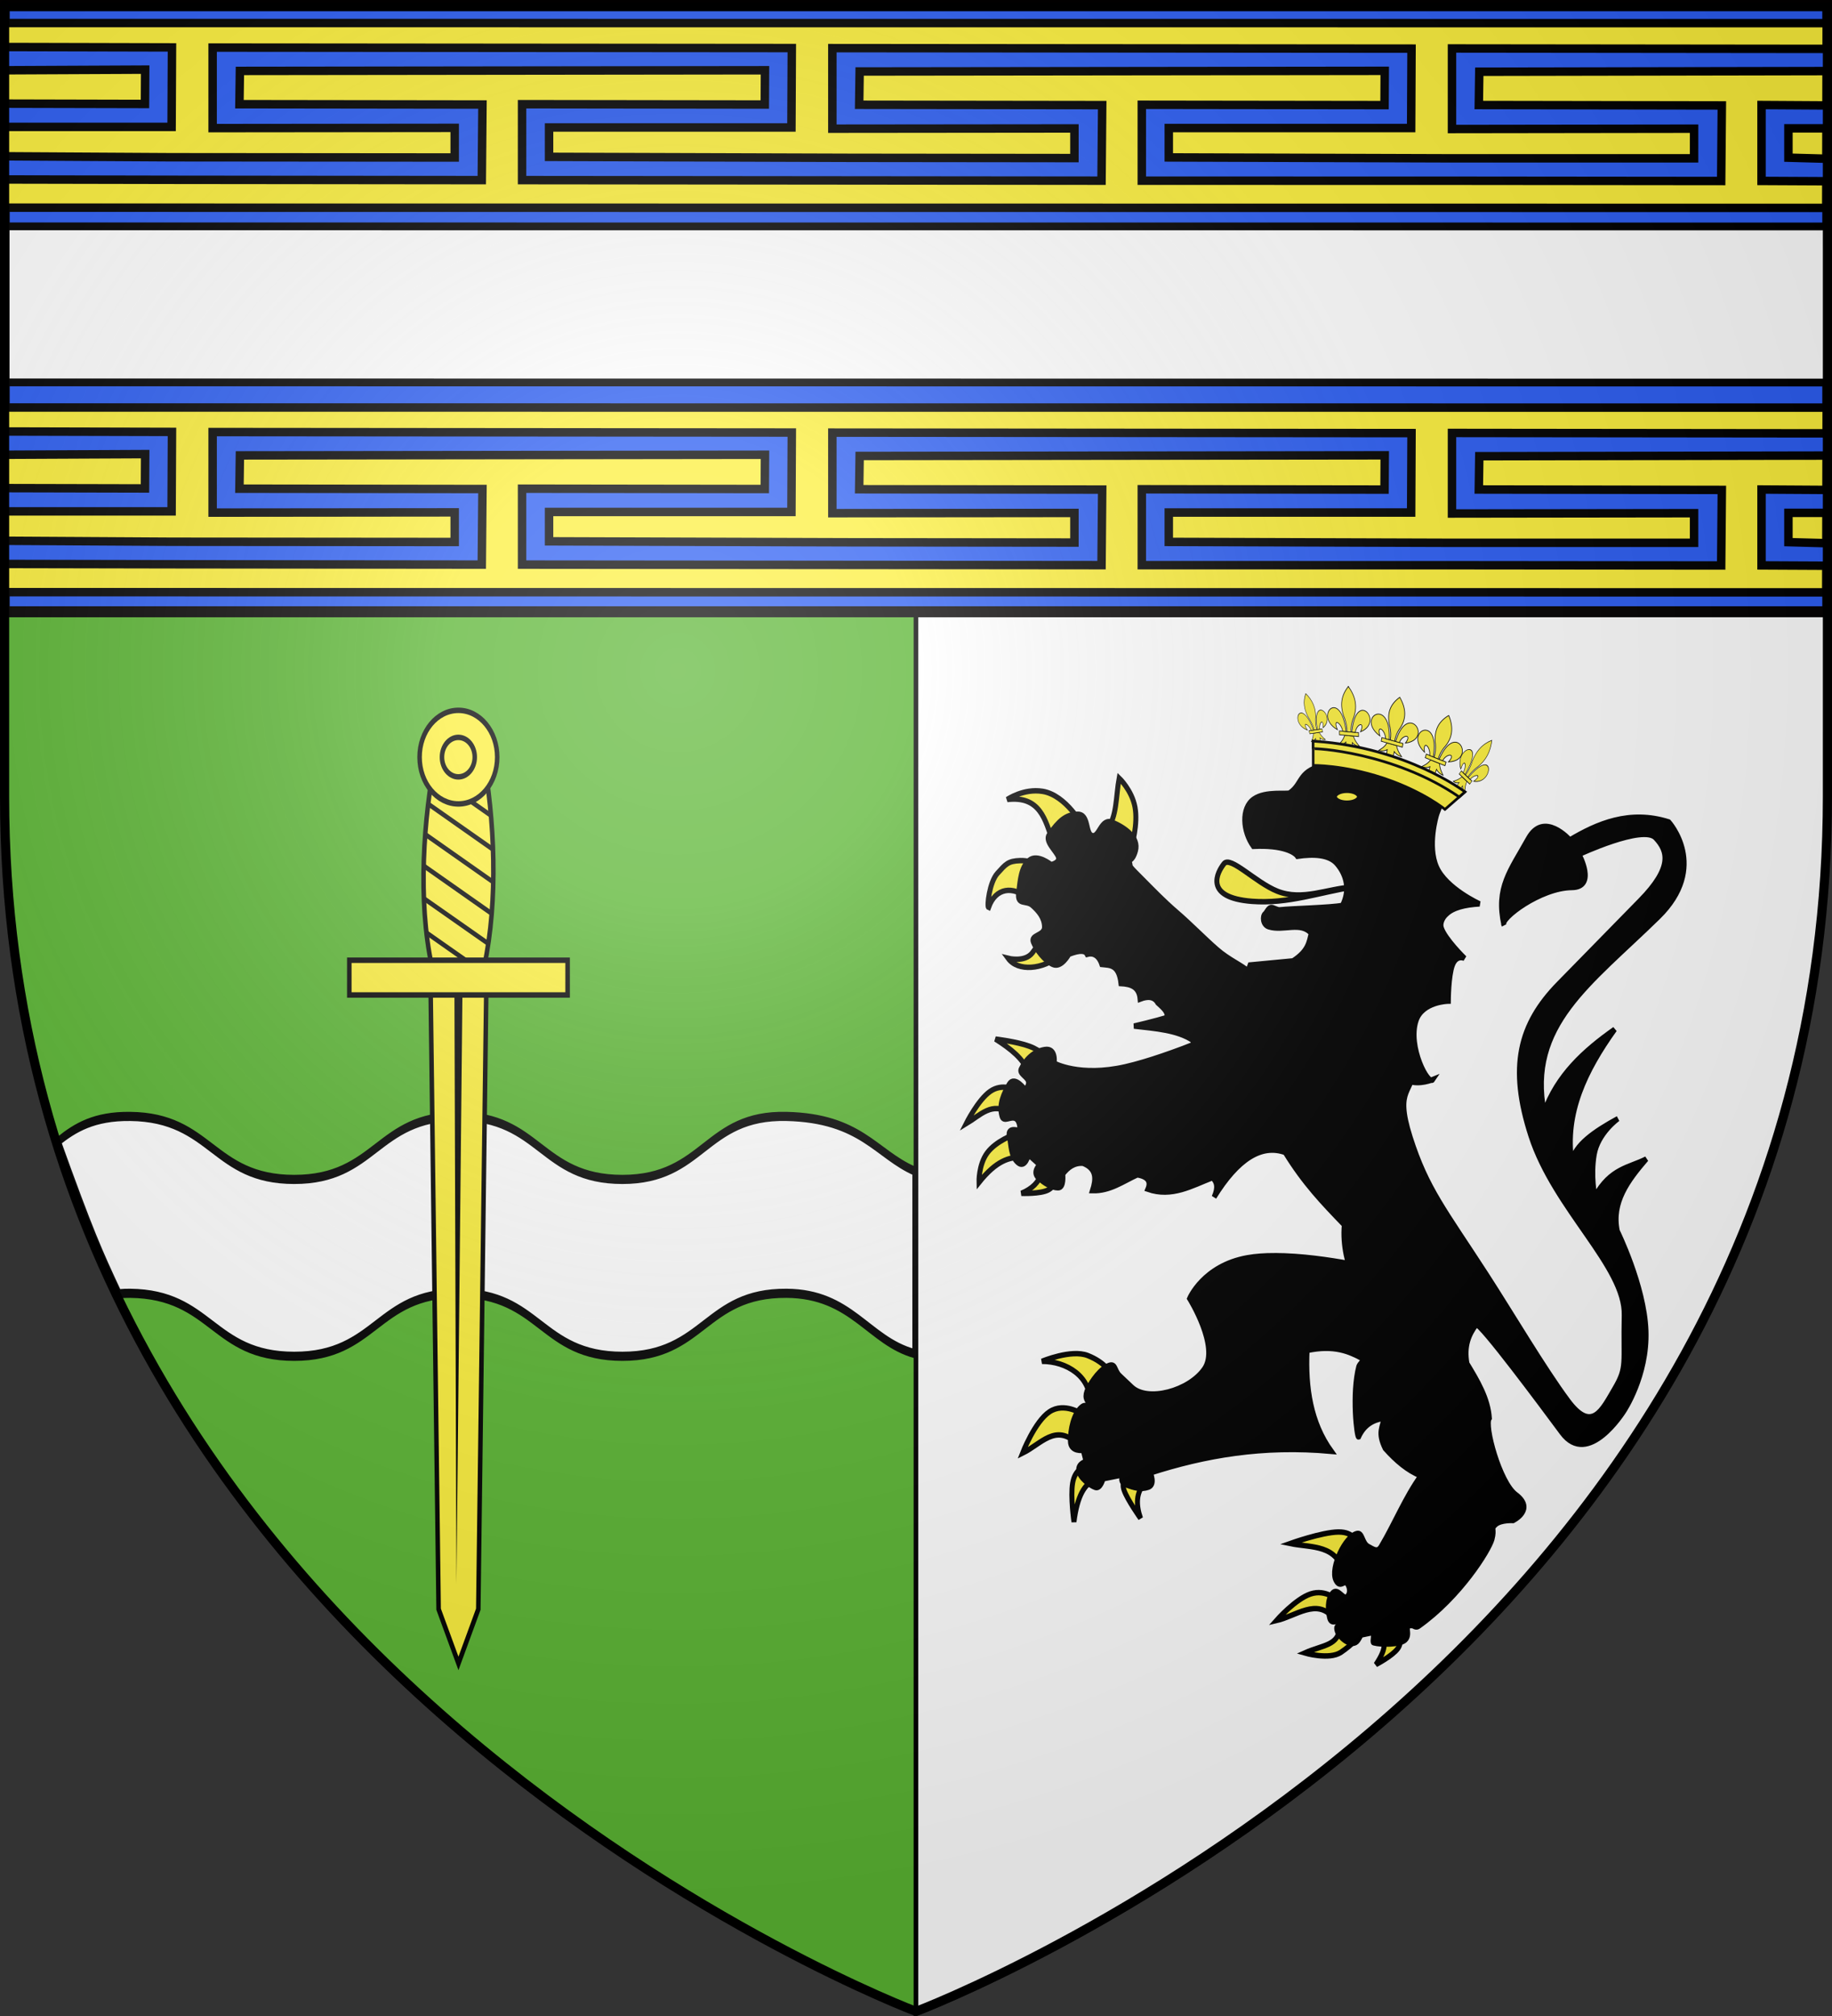 <?xml version="1.0" encoding="UTF-8" standalone="no"?>
<svg
   xmlns:dc="http://purl.org/dc/elements/1.1/"
   xmlns:cc="http://creativecommons.org/ns#"
   xmlns:rdf="http://www.w3.org/1999/02/22-rdf-syntax-ns#"
   xmlns:svg="http://www.w3.org/2000/svg"
   xmlns="http://www.w3.org/2000/svg"
   xmlns:xlink="http://www.w3.org/1999/xlink"
   xmlns:sodipodi="http://sodipodi.sourceforge.net/DTD/sodipodi-0.dtd"
   xmlns:inkscape="http://www.inkscape.org/namespaces/inkscape"
   height="660"
   width="600"
   version="1.0"
   id="svg2"
   sodipodi:version="0.32"
   inkscape:version="0.48.1 r9760"
   sodipodi:docname="Blasonville fr Moussey 10.svg"
   inkscape:export-filename="/Users/olivier/Desktop/Blason Rouge/Blason_Vide_3D.png"
   inkscape:export-xdpi="144"
   inkscape:export-ydpi="144"
   inkscape:output_extension="org.inkscape.output.svg.inkscape">
  <rect width="100%" height="100%" fill="#333333" stroke="none"/>
  <sodipodi:namedview
     inkscape:window-height="712"
     inkscape:window-width="1024"
     inkscape:pageshadow="2"
     inkscape:pageopacity="0.0"
     guidetolerance="10.0"
     gridtolerance="10.0"
     objecttolerance="10.0"
     borderopacity="1.0"
     bordercolor="#666666"
     pagecolor="#ffffff"
     id="base"
     showgrid="false"
     height="660px"
     inkscape:zoom="0.74830219"
     inkscape:cx="300.00387"
     inkscape:cy="330.08027"
     inkscape:window-x="313"
     inkscape:window-y="0"
     inkscape:current-layer="layer3-9"
     showguides="true"
     inkscape:guide-bbox="true"
     inkscape:window-maximized="0">
    <sodipodi:guide
       orientation="1,0"
       position="150,659.411"
       id="guide18395" />
  </sodipodi:namedview>
  <desc
     id="desc4">Flag of Canton of Valais (Wallis)</desc>
  <defs
     id="defs6">
    <linearGradient
       id="linearGradient2893">
      <stop
         style="stop-color:white;stop-opacity:0.314;"
         offset="0"
         id="stop2895" />
      <stop
         id="stop2897"
         offset="0.19"
         style="stop-color:white;stop-opacity:0.251;" />
      <stop
         style="stop-color:#6b6b6b;stop-opacity:0.125;"
         offset="0.6"
         id="stop2901" />
      <stop
         style="stop-color:black;stop-opacity:0.125;"
         offset="1"
         id="stop2899" />
    </linearGradient>
    <radialGradient
       inkscape:collect="always"
       xlink:href="#linearGradient2893"
       id="radialGradient3163"
       gradientUnits="userSpaceOnUse"
       gradientTransform="matrix(1.353,0,0,1.349,-77.629,-85.747)"
       cx="221.445"
       cy="226.331"
       fx="221.445"
       fy="226.331"
       r="300" />
  </defs>
  <g
     inkscape:groupmode="layer"
     id="layer3"
     inkscape:label="Fond écu"
     style="display:inline">
    <path
       id="path2855"
       style="fill:#5ab532;fill-opacity:1;fill-rule:evenodd;stroke:#000000;stroke-width:1.5;stroke-linecap:butt;stroke-linejoin:miter;stroke-opacity:1;stroke-miterlimit:4;stroke-dasharray:none"
       d="M 300,658.5 C 300,383.106 300,330.702 300,0.589 L 1.5,2.176 L 1.5,260.728 C 1.5,546.18 300,658.5 300,658.5 z"
       sodipodi:nodetypes="ccccc" />
    <g
       transform="matrix(1.455,0,0,1.378,-185.073,-415.312)"
       id="g3371"
       inkscape:label="Calque 1" />
    <path
       id="path4935"
       style="fill:#ffffff;fill-opacity:1;fill-rule:evenodd;stroke:#000000;stroke-width:1.5;stroke-linecap:butt;stroke-linejoin:miter;stroke-miterlimit:4;stroke-dasharray:none;stroke-opacity:1;display:inline"
       d="M 300,659.25 C 300,383.856 300,331.452 300,1.339 L 598.5,2.926 L 598.5,261.478 C 598.5,546.93 300,659.25 300,659.25 z"
       sodipodi:nodetypes="ccccc" />
    <g
       id="g22699"
       transform="translate(-262.477,-159.094)">
      <g
         style="display:inline"
         inkscape:label="Fond écu"
         id="layer3-3">
        <g
           id="g11624">
          <g
             style="fill:#fcef3c"
             transform="translate(1.279,8.953)"
             id="g11615">
            <g
               style="fill:#fcef3c"
               transform="matrix(0,-0.852,1,0,288.385,545.684)"
               id="g11397">
              <g
                 id="layer1-8"
                 inkscape:label="Calque 1"
                 transform="matrix(0,1,-1.251,0,954.96,-27.184)"
                 style="fill:#2b5df2">
                <path
                   id="rect2383"
                   d="m 1.496,393.858 597.008,0 0,186.304 -597.008,0 0,-186.304 z"
                   style="fill:#2b5df2;fill-opacity:1;fill-rule:nonzero;stroke:#020000;stroke-width:3.377;stroke-linecap:butt;stroke-miterlimit:4;stroke-opacity:1;stroke-dasharray:none"
                   inkscape:connector-curvature="0" />
              </g>
            </g>
            <path
               id="path11332"
               style="fill:#fcef3c;fill-opacity:1;fill-rule:evenodd;stroke:#000000;stroke-width:2.77;stroke-linecap:butt;stroke-linejoin:miter;stroke-miterlimit:4;stroke-opacity:1;stroke-dasharray:none;display:inline"
               d="m 859.317,218.199 c 0,0 -596.677,-0.066 -596.677,-0.066 l 0,-60.452 596.809,0.036 -0.132,60.482 z"
               sodipodi:nodetypes="ccccc"
               inkscape:connector-curvature="0" />
            <path
               sodipodi:nodetypes="cccccccccccccccccccccccccccccccccccccccccccccccccccccccccccccccccc"
               id="path11385"
               d="m 262.583,184.071 46.094,0.107 0.062,-11.242 -46.156,0.213 m 0,-7.619 54.938,0.133 -0.125,26.027 -54.812,0 m 596.87,17.795 -21.338,-0.107 0,-24.855 21.309,0.133 m -0.03,-11.242 -113.716,0.213 -0.156,10.896 79.594,0.133 -0.219,24.748 -81.156,-0.08 -108.594,-0.027 0,-24.855 79.5,0.107 0.062,-11.215 -171.969,0.213 -0.156,10.896 79.594,0.107 -0.219,24.748 -81.188,-0.08 -108.594,-0.107 0,-24.855 79.5,0.107 0.062,-11.215 -171.969,0.213 -0.156,10.896 79.594,0.107 -0.219,24.748 -101.219,-0.107 -55.188,-0.107 0,-7.592 54.938,0.32 92.594,0.08 0,-9.697 -79.281,0.08 0,-26.373 189.688,0.16 -0.125,26 -79.375,0 0,9.617 99.5,0.32 72.562,0.08 0,-9.697 -79.281,0.08 0,-26.373 189.688,0.16 -0.125,26 -79.375,0 0,9.617 91.219,0.293 80.812,0 0,-9.697 -79.281,0.107 0,-26.373 122.596,0.133 m 0.131,26.027 -12.54,0 0,9.59 12.502,0.346"
               style="fill:#2b5df2;fill-opacity:1;fill-rule:evenodd;stroke:#000000;stroke-width:2.77;stroke-linecap:butt;stroke-linejoin:miter;stroke-miterlimit:4;stroke-opacity:1;stroke-dasharray:none;display:inline"
               inkscape:connector-curvature="0" />
            <use
               x="0"
               y="0"
               xlink:href="#path11332"
               id="use27981"
               transform="translate(0,125.872)"
               width="600"
               height="660" />
            <use
               x="0"
               y="0"
               xlink:href="#path11385"
               id="use27983"
               transform="translate(0,125.872)"
               width="600"
               height="660" />
            <path
               inkscape:connector-curvature="0"
               sodipodi:nodetypes="ccccc"
               d="m 859.728,275.384 c 0,0 -596.677,-0.055 -596.677,-0.055 l 0,-51.083 596.809,0.03 -0.132,51.108 z"
               style="fill:#ffffff;fill-opacity:1;fill-rule:evenodd;stroke:#000000;stroke-width:2.546;stroke-linecap:butt;stroke-linejoin:miter;stroke-miterlimit:4;stroke-opacity:1;stroke-dasharray:none;display:inline"
               id="use27985" />
            <g
               id="g33347"
               transform="matrix(0.5,0,0,1,261.466,353.606)">
              <g
                 style="display:inline"
                 inkscape:label="Fond écu"
                 id="layer3-5">
                <path
                   sodipodi:nodetypes="cccssssccccsssc"
                   id="path5631"
                   d="m 84.719,162.031 c -23.575,-0.134 -36.072,3.703 -47.116,8.104 21.836,30.349 27.339,36.397 39.971,49.945 2.276,-0.108 4.653,-0.158 7.145,-0.143 53.739,0.326 53.729,20.625 107.469,20.625 53.74,0 53.76,-20.625 107.5,-20.625 53.74,0 53.729,20.625 107.469,20.625 53.74,0 53.729,-20.806 107.469,-20.625 42.993,0.149 53.38,15.514 83.959,19.75 0,-54.774 0,-31.264 0,-59.781 -25.423,-5.544 -34.993,-17.294 -83.959,-17.875 -53.738,-0.621 -53.729,20.625 -107.469,20.625 -53.74,0 -53.729,-20.625 -107.469,-20.625 -53.74,0 -53.76,20.625 -107.5,20.625 -53.74,0 -53.729,-20.318 -107.469,-20.625 z"
                   style="fill:#ffffff;fill-opacity:1;fill-rule:evenodd;stroke:#000000;stroke-width:3;stroke-linecap:butt;stroke-linejoin:miter;stroke-miterlimit:4;stroke-opacity:1;stroke-dasharray:none;display:inline"
                   inkscape:connector-curvature="0" />
              </g>
              <g
                 inkscape:label="Meubles"
                 id="layer4-7" />
              <g
                 inkscape:label="Reflet final"
                 id="layer2-0" />
              <g
                 inkscape:label="Contour final"
                 id="layer1-1" />
            </g>
            <g
               id="g36156"
               transform="matrix(0.494,0,0,-0.595,209.647,722.687)">
              <g
                 style="display:inline"
                 inkscape:label="Fond écu"
                 id="layer3-35">
                <g
                   transform="translate(108.298,-20.797)"
                   id="g11766">
                  <path
                     d="m 285.196,568.555 c -8.595,-36.617 -12.163,-80.882 -2.85,-117.047 9.58,-37.202 25.179,-37.202 34.759,0 9.311,36.16 7.021,80.432 -1.09,117.047 l -30.819,0 z"
                     style="fill:#fcef3c;fill-opacity:1;fill-rule:nonzero;stroke:#000000;stroke-width:3;stroke-miterlimit:4;stroke-opacity:1;stroke-dasharray:none"
                     id="rect4549"
                     inkscape:connector-curvature="0" />
                  <path
                     d="m 281.484,442.64 37.031,0 L 313.151,97.635 300,67.811 286.849,97.635 281.484,442.64 z"
                     style="fill:#fcef3c;fill-opacity:1;fill-rule:nonzero;stroke:#000000;stroke-width:3;stroke-miterlimit:4;stroke-opacity:1;stroke-dasharray:none"
                     id="rect2770"
                     inkscape:connector-curvature="0" />
                  <path
                     d="m 297.318,439.527 1.337,-328.172 4.028,328.172 -5.365,0 z"
                     style="fill:#000000;fill-opacity:1;fill-rule:evenodd;stroke:none"
                     id="path2773"
                     inkscape:connector-curvature="0" />
                  <path
                     d="m 315.766,446.744 -36.75,21.438 c -0.164,1.114 -0.324,2.221 -0.469,3.344 l 37.969,-22.094 c -0.252,-0.921 -0.49,-1.816 -0.75,-2.688 z m 3.75,15.719 -42.375,24.656 c -0.055,1.052 -0.085,2.1 -0.125,3.156 l 43,-25 c -0.161,-0.935 -0.326,-1.886 -0.5,-2.812 z m 2.375,16.469 -44.969,26.219 c 0.023,1.019 0.028,2.042 0.062,3.062 l 45.188,-26.344 c -0.088,-0.983 -0.18,-1.96 -0.281,-2.938 z m 1.125,17.281 -45.156,26.312 c 0.083,0.981 0.158,1.958 0.25,2.938 l 44.969,-26.25 c -0.018,-1.002 -0.033,-2 -0.062,-3 z m -0.062,17.875 -43.219,25.219 c 0.132,0.942 0.267,1.874 0.406,2.812 l 42.688,-24.844 c 0.05,-1.061 0.087,-2.125 0.125,-3.188 z m -1.25,18.625 -39.281,22.875 c 0.179,0.931 0.377,1.857 0.562,2.781 l 38.344,-22.344 c 0.121,-1.105 0.265,-2.203 0.375,-3.312 z m -2.562,19.375 -28.25,16.469 5.312,0 22.375,-13 c 0.201,-1.147 0.374,-2.312 0.562,-3.469 z"
                     style="fill:#000000;fill-opacity:1;fill-rule:nonzero;stroke:none;display:inline"
                     id="path5562"
                     inkscape:connector-curvature="0" />
                  <rect
                     width="144.731"
                     height="19.114"
                     x="227.635"
                     y="-454.717"
                     transform="scale(1,-1)"
                     style="fill:#fcef3c;fill-opacity:1;fill-rule:nonzero;stroke:#000000;stroke-width:3;stroke-miterlimit:4;stroke-opacity:1;stroke-dasharray:none"
                     id="rect1882" />
                  <g
                     transform="matrix(0.894,0,0,-0.894,58.37,771.303)"
                     style="fill:#fcef3c;fill-opacity:1;stroke:#000000;stroke-width:3.355;stroke-miterlimit:4;stroke-opacity:1;stroke-dasharray:none"
                     id="g5445">
                    <path
                       d="m 317.693,37.924 c 0.006,15.904 -12.885,28.8 -28.789,28.8 -15.904,0 -28.795,-12.896 -28.789,-28.8 -0.006,-15.904 12.885,-28.8 28.789,-28.8 15.904,0 28.795,12.896 28.789,28.8 l 0,0 z"
                       transform="translate(-18.662,191.199)"
                       style="fill:#fcef3c;fill-opacity:1;fill-rule:nonzero;stroke:#000000;stroke-width:3.355;stroke-miterlimit:4;stroke-opacity:1;stroke-dasharray:none"
                       id="path5443"
                       inkscape:connector-curvature="0" />
                    <path
                       d="m 161.624,35.904 c 0.003,7.813 -6.33,14.147 -14.142,14.147 -7.813,0 -14.145,-6.335 -14.142,-14.147 -0.003,-7.813 6.33,-14.147 14.142,-14.147 7.813,0 14.145,6.335 14.142,14.147 l 0,0 z"
                       transform="matrix(0.859,0,0,0.859,143.525,198.275)"
                       style="fill:#fcef3c;fill-opacity:1;fill-rule:nonzero;stroke:#000000;stroke-width:3.905;stroke-miterlimit:4;stroke-opacity:1;stroke-dasharray:none"
                       id="path5441"
                       inkscape:connector-curvature="0" />
                  </g>
                  <g
                     id="g36465"
                     transform="matrix(1.1,0,0,-0.997,540.482,630.493)">
                    <g
                       style="display:inline"
                       inkscape:label="Fond écu"
                       id="layer3-9">
                      <path
                         d="m 143.61,173.869 c -10.008,7.545 -24.988,8.848 -30.912,1.405 0,0 10.062,2.356 14.613,-3.091 6.176,-7.392 6.4,-10.884 7.306,-9.274 l 8.993,10.96 z"
                         style="fill:#fcef3c;fill-opacity:1;fill-rule:evenodd;stroke:#000000;stroke-width:3;stroke-linecap:butt;stroke-linejoin:miter;stroke-miterlimit:4;stroke-opacity:1;stroke-dasharray:none;display:inline"
                         id="path1994"
                         inkscape:connector-curvature="0" />
                      <path
                         d="m 124.501,142.114 c -8.764,-6.846 -19.332,-6.063 -23.606,5.058 -1.132,-0.424 0.478,-13.929 5.339,-18.828 4.999,-5.038 6.323,-6.815 13.77,-7.025 7.447,-0.211 16.861,4.215 16.861,4.215 l -12.365,16.58 z"
                         style="fill:#fcef3c;fill-opacity:1;fill-rule:evenodd;stroke:#000000;stroke-width:3;stroke-linecap:butt;stroke-linejoin:miter;stroke-miterlimit:4;stroke-opacity:1;stroke-dasharray:none;display:inline"
                         id="path1996"
                         inkscape:connector-curvature="0" />
                      <path
                         d="m 139.676,111.202 c -4.596,-12.573 -7.769,-25.738 -27.54,-23.606 0,0 9.868,-6.228 21.357,-4.496 14.197,2.14 24.639,19.382 23.887,19.671 l -17.704,8.431 z"
                         style="fill:#fcef3c;fill-opacity:1;fill-rule:evenodd;stroke:#000000;stroke-width:3;stroke-linecap:butt;stroke-linejoin:miter;stroke-miterlimit:4;stroke-opacity:1;stroke-dasharray:none;display:inline"
                         id="path1998"
                         inkscape:connector-curvature="0" />
                      <path
                         d="m 172.274,103.615 c 5.989,-5.72 5.351,-18.068 7.306,-27.821 0,0 7.658,6.674 9.555,16.018 1.897,9.344 -1.967,21.357 -1.967,21.357 l -14.894,-9.555 z"
                         style="fill:#fcef3c;fill-opacity:1;fill-rule:evenodd;stroke:#000000;stroke-width:3;stroke-linecap:butt;stroke-linejoin:miter;stroke-miterlimit:4;stroke-opacity:1;stroke-dasharray:none;display:inline"
                         id="path2000"
                         inkscape:connector-curvature="0" />
                      <path
                         d="m 216.956,214.617 -9.836,-4.848 c 3.567,-3.799 -0.505,-6.834 -4.215,-9.906 -2.203,-3.65 -6.236,-3.685 -10.679,-2.108 -0.64,-6.972 -5.698,-8.264 -11.522,-8.571 -1.298,-10.633 -6.61,-10.024 -11.522,-10.538 -1.979,-5.43 -5.563,-6.455 -8.852,-5.62 -1.083,-1.963 -4.042,-2.519 -11.1,0 0,0 -4.496,7.728 -9.555,5.62 -5.058,-2.108 -9.976,-8.15 -11.803,-12.365 -1.827,-4.215 6.885,-3.372 6.744,-8.431 -0.141,-5.058 -3.513,-8.712 -7.306,-11.803 -3.794,-3.091 -9.274,0.281 -8.29,-7.025 0.984,-7.306 1.44,-13.981 6.323,-17.845 4.883,-3.864 13.208,2.389 13.208,2.389 0,0 5.445,-0.984 4.444,-4.18 -1.001,-3.197 -8.448,-8.606 -5.568,-12.4 5.761,-7.588 10.117,-11.17 17.142,-11.241 7.025,-0.07 4.426,10.889 8.852,11.803 4.426,0.913 5.234,-10.046 12.224,-7.306 6.99,2.74 16.101,8.218 13.77,15.737 -1.981,6.389 -4.325,4.169 -3.555,6.448 1.076,3.183 -1.918,0.37 9.456,10.835 4.833,4.446 11.5,10.771 19.128,16.76 7.629,5.989 16.383,14.194 23.916,20.225 7.533,6.031 14.686,8.482 19.676,12.517 4.99,4.035 8.096,6.562 8.096,6.562 l -49.178,25.292 z"
                         style="fill:#000000;fill-opacity:1;fill-rule:evenodd;stroke:#000000;stroke-width:3;stroke-linecap:butt;stroke-linejoin:miter;stroke-miterlimit:4;stroke-opacity:1;stroke-dasharray:none;display:inline"
                         id="path2002"
                         inkscape:connector-curvature="0" />
                      <path
                         d="m 161.884,420.906 c 1.088,-14.822 -14.085,-23.326 -28.813,-23.249 0,0 17.586,-6.806 27.621,-3.179 10.035,3.626 13.711,9.339 13.711,9.339 L 161.884,420.906 z"
                         style="fill:#fcef3c;fill-opacity:1;fill-rule:evenodd;stroke:#000000;stroke-width:3;stroke-linecap:butt;stroke-linejoin:miter;stroke-miterlimit:4;stroke-opacity:1;stroke-dasharray:none;display:inline"
                         id="path2004"
                         inkscape:connector-curvature="0" />
                      <path
                         d="m 154.333,443.161 c -13.069,-11.426 -21.685,0.105 -32.986,5.167 0,0 7.352,-17.437 16.294,-22.852 8.942,-5.415 19.474,1.192 19.474,1.192 l -2.782,16.493 z"
                         style="fill:#fcef3c;fill-opacity:1;fill-rule:evenodd;stroke:#000000;stroke-width:3;stroke-linecap:butt;stroke-linejoin:miter;stroke-miterlimit:4;stroke-opacity:1;stroke-dasharray:none;display:inline"
                         id="path2006"
                         inkscape:connector-curvature="0" />
                      <path
                         d="m 164.269,463.231 c -5.28,2.459 -9.801,7.955 -11.923,23.05 0,0 -2.186,-14.009 -0.795,-21.461 1.391,-7.452 6.359,-8.346 6.359,-8.346 l 6.359,6.756 z"
                         style="fill:#fcef3c;fill-opacity:1;fill-rule:evenodd;stroke:#000000;stroke-width:3;stroke-linecap:butt;stroke-linejoin:miter;stroke-miterlimit:4;stroke-opacity:1;stroke-dasharray:none;display:inline"
                         id="path2008"
                         inkscape:connector-curvature="0" />
                      <path
                         d="m 194.472,465.616 c -4.496,4.583 -4.908,10.917 -1.987,18.679 0,0 -7.948,-10.234 -9.935,-15.499 -1.987,-5.266 1.987,-5.564 1.987,-5.564 l 9.935,2.385 z"
                         style="fill:#fcef3c;fill-opacity:1;fill-rule:evenodd;stroke:#000000;stroke-width:3;stroke-linecap:butt;stroke-linejoin:miter;stroke-miterlimit:4;stroke-opacity:1;stroke-dasharray:none;display:inline"
                         id="path2010"
                         inkscape:connector-curvature="0" />
                      <path
                         d="m 273.313,339.367 c -5.848,0.001 -11.483,0.341 -16.462,1.158 -26.556,4.356 -34.833,22.471 -34.833,22.471 0,0 18.115,26.552 8.982,38.777 -9.133,12.224 -34.157,18.494 -43.847,10.109 l -7.292,-6.322 c -3.565,-3.085 -2.11,-7.849 -7.73,-5.039 -5.62,2.81 -10.814,10.725 -11.955,13.614 -3.173,8.036 7.887,8.45 7.887,8.45 l -3.38,2.785 c -0.32,0.719 -3.883,-5.117 -7.292,-2.785 -5.415,3.703 -7.307,13.206 -7.167,19.248 0.141,6.042 7.73,4.914 7.73,4.914 l 1.69,6.165 c 0,0 -4.944,0.995 -4.382,5.07 0.562,4.075 6.928,8.28 9.984,9.264 3.056,0.984 4.632,-4.757 4.632,-4.757 l 12.237,-2.253 c 0,-10e-6 -3.103,3.916 1.815,5.602 4.918,1.686 8.746,2.688 13.207,1.283 4.461,-1.405 1.283,-7.887 1.283,-7.887 32.505,-9.581 67.579,-15.401 109.038,-11.924 -12.448,-15.811 -15.61,-34.98 -14.616,-55.646 16.251,-3.176 25.67,0.469 34.27,4.945 4.147,-4.593 10.694,-11.947 8.043,-17.025 -5.135,-9.839 -13.337,-22.11 -17.495,-35.96 -10.884,-1.823 -28.432,-4.26 -44.348,-4.256 z"
                         style="fill:#000000;fill-opacity:1;fill-rule:evenodd;stroke:#000000;stroke-width:3;stroke-linecap:butt;stroke-linejoin:miter;stroke-miterlimit:4;stroke-opacity:1;stroke-dasharray:none;display:inline"
                         id="path2012"
                         inkscape:connector-curvature="0" />
                      <path
                         d="m 124.328,237.298 c -2.452,-6.44 -9.972,-12.1 -19.275,-17.486 0,0 12.866,1.391 20.467,3.974 7.601,2.583 9.935,6.359 9.935,6.359 l -11.128,7.154 z"
                         style="fill:#fcef3c;fill-opacity:1;fill-rule:evenodd;stroke:#000000;stroke-width:3;stroke-linecap:butt;stroke-linejoin:miter;stroke-miterlimit:4;stroke-opacity:1;stroke-dasharray:none;display:inline"
                         id="path2014"
                         inkscape:connector-curvature="0" />
                      <path
                         d="m 113.598,260.945 c -10.233,-7.085 -17.934,1.024 -26.23,5.564 0,0 7.164,-13.166 14.516,-17.836 7.352,-4.67 14.893,-0.843 14.893,-0.843 l -3.179,13.115 z"
                         style="fill:#fcef3c;fill-opacity:1;fill-rule:evenodd;stroke:#000000;stroke-width:3;stroke-linecap:butt;stroke-linejoin:miter;stroke-miterlimit:4;stroke-opacity:1;stroke-dasharray:none;display:inline"
                         id="path2016"
                         inkscape:connector-curvature="0" />
                      <path
                         d="m 120.552,284.989 c -7.213,0.069 -14.891,1.814 -25.435,13.91 0,0 -0.348,-9.687 4.968,-16.294 5.315,-6.607 16.294,-10.134 16.294,-10.134 l 4.173,12.519 z"
                         style="fill:#fcef3c;fill-opacity:1;fill-rule:evenodd;stroke:#000000;stroke-width:3;stroke-linecap:butt;stroke-linejoin:miter;stroke-miterlimit:4;stroke-opacity:1;stroke-dasharray:none;display:inline"
                         id="path2018"
                         inkscape:connector-curvature="0" />
                      <path
                         d="m 132.075,294.551 c -0.563,3.908 -4.917,7.956 -11.387,10.389 0,0 11.488,0.423 16.158,-1.869 4.67,-2.291 3.577,-5.961 3.577,-5.961 l -8.348,-2.559 z"
                         style="fill:#fcef3c;fill-opacity:1;fill-rule:evenodd;stroke:#000000;stroke-width:3;stroke-linecap:butt;stroke-linejoin:miter;stroke-miterlimit:4;stroke-opacity:1;stroke-dasharray:none;display:inline"
                         id="path2020"
                         inkscape:connector-curvature="0" />
                      <path
                         d="m 336.351,549.471 c 3.506,2.249 5.008,5.9 -1.987,15.499 0,0 9.836,-4.67 13.115,-8.743 3.279,-4.074 0,-7.551 0,-7.551 l -11.128,0.795 z"
                         style="fill:#fcef3c;fill-opacity:1;fill-rule:evenodd;stroke:#000000;stroke-width:3;stroke-linecap:butt;stroke-linejoin:miter;stroke-miterlimit:4;stroke-opacity:1;stroke-dasharray:none;display:inline"
                         id="path2022"
                         inkscape:connector-curvature="0" />
                      <path
                         d="m 312.506,544.305 c -0.443,10.31 -10.166,9.82 -21.063,14.307 0,0 14.804,3.974 21.858,-0.397 7.054,-4.372 10.333,-8.346 10.333,-8.346 l -11.128,-5.564 z"
                         style="fill:#fcef3c;fill-opacity:1;fill-rule:evenodd;stroke:#000000;stroke-width:3;stroke-linecap:butt;stroke-linejoin:miter;stroke-miterlimit:4;stroke-opacity:1;stroke-dasharray:none;display:inline"
                         id="path2024"
                         inkscape:connector-curvature="0" />
                      <path
                         d="m 308.532,539.138 c -9.747,-10.989 -22.513,-0.845 -34.178,1.59 0,0 11.426,-11.923 20.666,-14.705 9.24,-2.782 16.294,3.577 16.294,3.577 l -2.782,9.538 z"
                         style="fill:#fcef3c;fill-opacity:1;fill-rule:evenodd;stroke:#000000;stroke-width:3;stroke-linecap:butt;stroke-linejoin:miter;stroke-miterlimit:4;stroke-opacity:1;stroke-dasharray:none;display:inline"
                         id="path2026"
                         inkscape:connector-curvature="0" />
                      <path
                         d="m 315.288,515.691 c -3.935,-17.375 -19.706,-15.023 -32.588,-17.487 0,0 19.076,-6.259 29.012,-6.359 9.935,-0.099 10.73,5.961 10.73,5.961 l -7.154,17.884 z"
                         style="fill:#fcef3c;fill-opacity:1;fill-rule:evenodd;stroke:#000000;stroke-width:3;stroke-linecap:butt;stroke-linejoin:miter;stroke-miterlimit:4;stroke-opacity:1;stroke-dasharray:none;display:inline"
                         id="path2028"
                         inkscape:connector-curvature="0" />
                      <path
                         d="m 252.496,212.062 c 0,0 -41.53,17.288 -69.151,23.05 -27.621,5.763 -42.921,-1.987 -42.921,-1.987 0,0 1.391,-8.545 -5.564,-7.551 -6.955,0.994 -11.724,5.763 -14.307,10.73 -1.292,2.484 3.08,3.974 4.198,6.433 1.118,2.459 -1.813,5.092 -1.813,5.092 0,0 -6.359,-8.147 -9.538,-3.179 -3.179,4.968 -6.557,11.128 -4.372,17.884 1.093,3.378 5.166,-0.298 8.172,1.143 3.005,1.441 2.558,6.806 2.558,6.806 0,0 -7.551,-2.683 -6.359,2.782 1.192,5.465 0.795,11.128 5.166,14.705 4.372,3.577 6.359,-4.372 6.359,-4.372 l 6.756,5.564 c 0,0 -4.57,3.974 -0.795,7.154 3.775,3.179 8.147,5.564 11.923,5.564 3.775,0 2.782,-7.551 2.782,-7.551 3.184,-3.832 7.023,-6.354 12.32,-5.961 8.311,3.097 7.727,8.863 5.564,15.102 10.604,0.277 18.371,-5.12 27.025,-8.743 6.534,0.994 8.3,3.776 6.359,7.948 14.481,4.624 26.479,-1.924 38.947,-6.359 2.669,2.174 3.608,5.386 0.994,10.73 14.307,-21.196 28.614,-29.409 42.921,-24.64 11.376,16.94 22.633,27.68 35.569,39.941 -2.213,22.609 12.235,42.596 19.871,57.228 3.687,7.064 -10.486,18.622 -11.128,20.864 -4.346,15.183 -1.202,39.302 -0.136,38.947 3.379,-6.846 8.874,-9.457 15.238,-10.333 -0.603,4.913 -4.064,7.682 0.795,16.692 6.496,6.677 13.47,12.16 21.461,15.102 -9.361,11.923 -15.49,26.009 -23.845,38.947 -2.187,3.386 -4.372,1.788 -7.948,0 -3.577,-1.788 -3.406,-7.591 -6.359,-7.154 -7.155,1.06 -16.593,18.996 -13.038,25.764 2.628,5.004 5.194,-0.392 6.864,1.911 1.67,2.302 2.047,5.474 -0.185,7.298 -2.232,1.825 -5.564,-5.544 -8.743,-1.967 -3.179,3.577 -2.72,9.396 -1.726,13.464 0.994,4.068 4.717,1.546 4.717,1.546 l 1.59,2.46 c -1.479,0.948 -2.439,0.532 -1.819,3.034 0.941,3.796 9.179,10.211 12.609,5.45 1.321,-1.833 1.725,-2.895 1.778,-2.886 l 6.956,-1.331 c 1.629,-0.312 -0.343,5.312 0.72,5.582 4.768,1.213 15.957,1.061 18.936,-1.502 4.073,-3.504 -1.879,-8.663 4.874,-7.904 0,0 1.75,1.253 3.142,0.353 25.23,-16.329 42.657,-42.131 44.4,-48.092 1.772,-6.056 -0.994,-5.564 2.186,-8.147 3.179,-2.583 10.532,-2.186 10.532,-2.186 0,0 13.609,-6.099 1.59,-14.307 -9.7,-6.624 -19.112,-38.197 -15.897,-42.126 -0.751,-10.75 -7.057,-20.491 -13.512,-30.204 -1.869,-9.636 1.118,-16.035 5.564,-21.461 2.542,-0.915 39.189,44.17 51.665,59.613 15.866,19.64 37.357,-11.923 37.357,-11.923 0,0 14.307,-19.474 13.314,-44.312 -0.994,-24.839 -17.288,-55.043 -17.288,-55.043 -3.558,-15.929 6.473,-27.976 17.486,-39.742 -10.513,4.912 -21.462,5.015 -30.999,20.666 0,0 -2.583,-11.128 -0.397,-23.05 2.186,-11.923 14.307,-19.871 14.307,-19.871 -14.232,7.122 -26.181,14.624 -27.819,23.845 -4.431,-26.859 8.162,-50.476 25.832,-73.125 -18.401,11.854 -34.634,25.441 -42.524,45.703 -10.064,-47.994 27.462,-70.726 68.754,-107.701 30.991,-27.751 6.359,-52.459 6.359,-52.459 -23.677,-6.906 -43.305,1.05 -59.613,9.935 0,0 -15.62,-16.293 -25.037,-0.795 -10.922,17.974 -19.657,27.087 -14.705,47.69 -2.554,-3.405 22.025,-20.509 40.934,-20.666 15.223,-0.126 4.372,-18.281 4.372,-18.281 0,0 38.55,-16.493 46.101,-9.141 7.551,7.352 10.238,16.447 -9.141,34.575 l -49.28,46.101 c -23.767,22.234 -30.136,45.862 -16.692,83.856 14.324,40.48 56.905,72.086 56.235,98.957 -0.67,26.871 1.95,28.512 -5.763,40.537 -7.713,12.024 -13.74,24.442 -28.217,6.557 -14.477,-17.884 -33.651,-47.705 -49.081,-69.548 -25.008,-35.402 -36.016,-47.243 -45.902,-75.708 -9.886,-28.465 2.385,-23.448 1.987,-40.139 -0.397,-16.692 -3.577,-26.627 -3.577,-26.627 l -100.945,4.769 z"
                         style="fill:#000000;fill-opacity:1;fill-rule:evenodd;stroke:#000000;stroke-width:3;stroke-linecap:butt;stroke-linejoin:miter;stroke-miterlimit:4;stroke-opacity:1;stroke-dasharray:none;display:inline"
                         id="path2030"
                         inkscape:connector-curvature="0" />
                      <path
                         d="m 320.37,135.932 c -19.938,2.844 -38.988,9.392 -60.7,7.869 -29.46,-2.067 -20.885,-16.156 -16.861,-20.795 3.834,-4.421 18.956,10.362 32.036,15.175 15.176,5.585 30.352,-1.492 45.525,-2.248 z"
                         style="fill:#fcef3c;fill-opacity:1;fill-rule:evenodd;stroke:#000000;stroke-width:3;stroke-linecap:butt;stroke-linejoin:miter;stroke-miterlimit:4;stroke-opacity:1;stroke-dasharray:none;display:inline"
                         id="path2032"
                         inkscape:connector-curvature="0" />
                      <path
                         sodipodi:nodetypes="cccssscssscsccscscscscccccccccccsssscc"
                         d="m 310.816,123.005 c -4.789,-5.09 -14.196,-5.348 -23.746,-4.075 -1.6,-2.183 -8.601,-6.271 -26.556,-5.48 -6.471,-8.207 -7.558,-21.16 0.281,-26.135 7.171,-4.551 20.206,-2.446 21.638,-3.372 8.389,-5.426 4.637,-12.646 23.043,-15.737 18.407,-3.091 50.583,3.372 50.583,3.372 0,0 1.73,4.191 8.334,3.629 6.604,-0.562 3.399,3.842 6.631,7.776 3.232,3.934 5.653,-0.475 2.772,6.199 -2.88,6.674 -2.843,6.845 -2.843,6.845 0,0 -5.761,17.072 0,28.945 5.761,11.873 25.854,20.233 25.854,20.233 -9.091,0.479 -16.102,2.147 -19.952,5.62 -2.154,1.686 -4.017,4.934 -3.091,7.587 2.188,6.269 14.051,16.861 14.051,16.861 0,0 -4.848,-2.248 -7.306,3.653 -2.459,5.901 -2.529,19.952 -2.529,19.952 0,0 -15.597,0.2 -19.39,10.679 -5.252,14.508 7.454,36.402 10.117,32.598 0,0 -8.29,3.161 -14.613,0.843 -6.323,-2.318 -12.084,-10.117 -12.084,-10.117 -6.071,1.101 -11.148,4.064 -13.489,8.15 -39.759,-13.063 -50.152,3.242 -59.857,20.233 -3.014,3.051 -6.728,4.349 -11.241,3.653 6.011,-7.607 6.936,-16.485 7.025,-25.573 -16.705,1.055 -32.193,15.159 -53.955,12.084 11.265,-7.596 17.183,-17.332 13.489,-30.912 -9.257,-5.678 -22.539,-6.526 -35.408,-7.869 39.441,-8.394 64.138,-18.398 69.974,-33.722 l 25.854,-2.248 c 9.312,-5.573 9.568,-10.322 10.96,-15.175 -6.32,-6.703 -16.72,-1.117 -25.573,-3.653 -3.732,-1.069 -3.983,-5.9 -2.211,-7.222 0.886,-0.661 1.861,-3.066 3.382,-3.386 1.521,-0.321 3.589,1.442 5.535,1.249 7.253,-0.723 30.281,-1.158 37.694,-2.443 4.537,-8.308 2.631,-16.662 -3.372,-23.043 z"
                         style="fill:#000000;fill-opacity:1;fill-rule:evenodd;stroke:#000000;stroke-width:3;stroke-linecap:butt;stroke-linejoin:miter;stroke-miterlimit:4;stroke-opacity:1;stroke-dasharray:none;display:inline"
                         id="path2034"
                         inkscape:connector-curvature="0" />
                      <path
                         d="m 305.58,344.719 c -3.34,-0.059 -5.744,1.499 -8.513,2.41 10.127,8.032 20.215,16.072 20.374,26.634 -7.916,16.534 0.196,20.045 10.891,21.47 4.078,-4.598 9.223,-11.049 6.823,-15.648 -3.693,-7.075 -8.952,-15.423 -13.176,-24.693 -1.799,-1.897 -3.846,-3.887 -6.259,-6.04 -4.374,-3.06 -7.542,-4.085 -10.14,-4.131 z"
                         style="fill:#000000;fill-opacity:1;fill-rule:evenodd;stroke:#000000;stroke-width:3;stroke-linecap:butt;stroke-linejoin:miter;stroke-miterlimit:4;stroke-opacity:1;stroke-dasharray:none"
                         id="path3914"
                         inkscape:connector-curvature="0" />
                      <g
                         style="fill:#fcef3c"
                         id="g3878">
                        <path
                           id="path2036"
                           style="fill:#fcef3c;fill-opacity:1;fill-rule:evenodd;stroke:#000000;stroke-width:3;stroke-linecap:butt;stroke-linejoin:miter;stroke-miterlimit:4;stroke-opacity:1;stroke-dasharray:none;display:inline"
                           d="m 324.429,86.08 c 0.003,1.976 -3.379,3.579 -7.551,3.579 -4.172,0 -7.554,-1.603 -7.551,-3.579 -0.003,-1.976 3.379,-3.579 7.551,-3.579 4.172,0 7.554,1.603 7.551,3.579 z"
                           inkscape:connector-curvature="0" />
                        <g
                           transform="matrix(0.267,-0.036,0.105,0.358,282.094,29.583)"
                           id="g6401"
                           style="fill:#fcef3c">
                          <path
                             d="m 29.739,62.946 c -2.69,6.351 -6.015,8.922 -9.244,12.043 3.618,0.017 7.225,-0.678 10.963,-3.814 0.064,9.675 1.458,12.982 4.819,16.233 3.323,-3.149 4.858,-6.547 4.847,-16.233 3.738,3.136 7.335,3.83 10.953,3.814 -3.228,-3.121 -6.544,-5.693 -9.234,-12.043 l -13.105,0 z"
                             style="fill:#fcef3c;fill-opacity:1;fill-rule:evenodd;stroke:#000000;stroke-width:0.902;stroke-linecap:butt;stroke-linejoin:miter;stroke-miterlimit:4;stroke-opacity:1;stroke-dasharray:none"
                             id="path1914"
                             inkscape:connector-curvature="0" />
                          <rect
                             width="29.159"
                             height="4.772"
                             x="21.707"
                             y="58.178"
                             style="fill:#fcef3c;fill-opacity:1;fill-rule:nonzero;stroke:#000000;stroke-width:0.902;stroke-linecap:butt;stroke-linejoin:miter;stroke-miterlimit:4;stroke-opacity:1;stroke-dasharray:none;stroke-dashoffset:0;marker:none;visibility:visible;display:inline;overflow:visible"
                             id="rect2782" />
                          <path
                             d="m 126.281,7.938 c -34.942,37.095 -48.392,79.826 -20.625,133.344 6.342,16.258 11.338,33.045 10.312,52.25 l 20.625,0 c -1.026,-19.205 3.971,-35.992 10.312,-52.25 27.767,-53.518 14.317,-96.249 -20.625,-133.344 z"
                             transform="matrix(0.301,0,0,0.301,-1.678,0)"
                             style="fill:#fcef3c;fill-opacity:1;fill-rule:evenodd;stroke:#000000;stroke-width:3;stroke-linecap:butt;stroke-linejoin:miter;stroke-miterlimit:4;stroke-opacity:1;stroke-dasharray:none"
                             id="path1993"
                             inkscape:connector-curvature="0" />
                          <path
                             d="m 52.25,100 c -35.235,0.845 -58.727,60.018 15.219,88.875 -24.44,-47.874 20.896,-30.132 26.875,4.656 l 17.531,0 C 102.196,122.87 74.823,99.458 52.25,100 z"
                             transform="matrix(0.301,0,0,0.301,-1.678,0)"
                             style="fill:#fcef3c;fill-opacity:1;fill-rule:evenodd;stroke:#000000;stroke-width:3;stroke-linecap:butt;stroke-linejoin:miter;stroke-miterlimit:4;stroke-opacity:1;stroke-dasharray:none"
                             id="path1881"
                             inkscape:connector-curvature="0" />
                          <path
                             d="m 198.969,100 c -22.301,0.418 -48.764,24.284 -58.25,93.531 l 17.5,0 C 164.198,158.743 209.565,141.001 185.125,188.875 260.019,159.648 234.946,99.326 198.969,100 z"
                             transform="matrix(0.301,0,0,0.301,-1.678,0)"
                             style="fill:#fcef3c;fill-opacity:1;fill-rule:evenodd;stroke:#000000;stroke-width:3;stroke-linecap:butt;stroke-linejoin:miter;stroke-miterlimit:4;stroke-opacity:1;stroke-dasharray:none"
                             id="path2776"
                             inkscape:connector-curvature="0" />
                        </g>
                        <g
                           transform="matrix(0.436,0.112,-0.079,0.428,333.069,26.092)"
                           id="g2513"
                           style="fill:#fcef3c">
                          <path
                             d="m 29.739,62.946 c -2.69,6.351 -6.015,8.922 -9.244,12.043 3.618,0.017 7.225,-0.678 10.963,-3.814 0.064,9.675 1.458,12.982 4.819,16.233 3.323,-3.149 4.858,-6.547 4.847,-16.233 3.738,3.136 7.335,3.83 10.953,3.814 -3.228,-3.121 -6.544,-5.693 -9.234,-12.043 l -13.105,0 z"
                             style="fill:#fcef3c;fill-opacity:1;fill-rule:evenodd;stroke:#000000;stroke-width:0.902;stroke-linecap:butt;stroke-linejoin:miter;stroke-miterlimit:4;stroke-opacity:1;stroke-dasharray:none"
                             id="path2515"
                             inkscape:connector-curvature="0" />
                          <rect
                             width="29.159"
                             height="4.772"
                             x="21.707"
                             y="58.178"
                             style="fill:#fcef3c;fill-opacity:1;fill-rule:nonzero;stroke:#000000;stroke-width:0.902;stroke-linecap:butt;stroke-linejoin:miter;stroke-miterlimit:4;stroke-opacity:1;stroke-dasharray:none;stroke-dashoffset:0;marker:none;visibility:visible;display:inline;overflow:visible"
                             id="rect2517" />
                          <path
                             d="m 126.281,7.938 c -34.942,37.095 -48.392,79.826 -20.625,133.344 6.342,16.258 11.338,33.045 10.312,52.25 l 20.625,0 c -1.026,-19.205 3.971,-35.992 10.312,-52.25 27.767,-53.518 14.317,-96.249 -20.625,-133.344 z"
                             transform="matrix(0.301,0,0,0.301,-1.678,0)"
                             style="fill:#fcef3c;fill-opacity:1;fill-rule:evenodd;stroke:#000000;stroke-width:3;stroke-linecap:butt;stroke-linejoin:miter;stroke-miterlimit:4;stroke-opacity:1;stroke-dasharray:none"
                             id="path2519"
                             inkscape:connector-curvature="0" />
                          <path
                             d="m 52.25,100 c -35.235,0.845 -58.727,60.018 15.219,88.875 -24.44,-47.874 20.896,-30.132 26.875,4.656 l 17.531,0 C 102.196,122.87 74.823,99.458 52.25,100 z"
                             transform="matrix(0.301,0,0,0.301,-1.678,0)"
                             style="fill:#fcef3c;fill-opacity:1;fill-rule:evenodd;stroke:#000000;stroke-width:3;stroke-linecap:butt;stroke-linejoin:miter;stroke-miterlimit:4;stroke-opacity:1;stroke-dasharray:none"
                             id="path2521"
                             inkscape:connector-curvature="0" />
                          <path
                             d="m 198.969,100 c -22.301,0.418 -48.764,24.284 -58.25,93.531 l 17.5,0 C 164.198,158.743 209.565,141.001 185.125,188.875 260.019,159.648 234.946,99.326 198.969,100 z"
                             transform="matrix(0.301,0,0,0.301,-1.678,0)"
                             style="fill:#fcef3c;fill-opacity:1;fill-rule:evenodd;stroke:#000000;stroke-width:3;stroke-linecap:butt;stroke-linejoin:miter;stroke-miterlimit:4;stroke-opacity:1;stroke-dasharray:none"
                             id="path2523"
                             inkscape:connector-curvature="0" />
                        </g>
                        <g
                           transform="matrix(0.395,0.033,0.007,0.448,303.36,22.967)"
                           id="g2537"
                           style="fill:#fcef3c">
                          <path
                             d="m 29.739,62.946 c -2.69,6.351 -6.015,8.922 -9.244,12.043 3.618,0.017 7.225,-0.678 10.963,-3.814 0.064,9.675 1.458,12.982 4.819,16.233 3.323,-3.149 4.858,-6.547 4.847,-16.233 3.738,3.136 7.335,3.83 10.953,3.814 -3.228,-3.121 -6.544,-5.693 -9.234,-12.043 l -13.105,0 z"
                             style="fill:#fcef3c;fill-opacity:1;fill-rule:evenodd;stroke:#000000;stroke-width:0.902;stroke-linecap:butt;stroke-linejoin:miter;stroke-miterlimit:4;stroke-opacity:1;stroke-dasharray:none"
                             id="path2539"
                             inkscape:connector-curvature="0" />
                          <rect
                             width="29.159"
                             height="4.772"
                             x="21.707"
                             y="58.178"
                             style="fill:#fcef3c;fill-opacity:1;fill-rule:nonzero;stroke:#000000;stroke-width:0.902;stroke-linecap:butt;stroke-linejoin:miter;stroke-miterlimit:4;stroke-opacity:1;stroke-dasharray:none;stroke-dashoffset:0;marker:none;visibility:visible;display:inline;overflow:visible"
                             id="rect2541" />
                          <path
                             d="m 126.281,7.938 c -34.942,37.095 -48.392,79.826 -20.625,133.344 6.342,16.258 11.338,33.045 10.312,52.25 l 20.625,0 c -1.026,-19.205 3.971,-35.992 10.312,-52.25 27.767,-53.518 14.317,-96.249 -20.625,-133.344 z"
                             transform="matrix(0.301,0,0,0.301,-1.678,0)"
                             style="fill:#fcef3c;fill-opacity:1;fill-rule:evenodd;stroke:#000000;stroke-width:3;stroke-linecap:butt;stroke-linejoin:miter;stroke-miterlimit:4;stroke-opacity:1;stroke-dasharray:none"
                             id="path2543"
                             inkscape:connector-curvature="0" />
                          <path
                             d="m 52.25,100 c -35.235,0.845 -58.727,60.018 15.219,88.875 -24.44,-47.874 20.896,-30.132 26.875,4.656 l 17.531,0 C 102.196,122.87 74.823,99.458 52.25,100 z"
                             transform="matrix(0.301,0,0,0.301,-1.678,0)"
                             style="fill:#fcef3c;fill-opacity:1;fill-rule:evenodd;stroke:#000000;stroke-width:3;stroke-linecap:butt;stroke-linejoin:miter;stroke-miterlimit:4;stroke-opacity:1;stroke-dasharray:none"
                             id="path2545"
                             inkscape:connector-curvature="0" />
                          <path
                             d="m 198.969,100 c -22.301,0.418 -48.764,24.284 -58.25,93.531 l 17.5,0 C 164.198,158.743 209.565,141.001 185.125,188.875 260.019,159.648 234.946,99.326 198.969,100 z"
                             style="fill:#fcef3c;fill-opacity:1;fill-rule:evenodd;stroke:#000000;stroke-width:3;stroke-linecap:butt;stroke-linejoin:miter;stroke-miterlimit:4;stroke-opacity:1;stroke-dasharray:none"
                             id="path2547"
                             transform="matrix(0.301,0,0,0.301,-1.678,0)"
                             inkscape:connector-curvature="0" />
                        </g>
                        <g
                           transform="matrix(0.219,0.192,-0.272,0.353,396.893,47.11)"
                           id="g2561"
                           style="fill:#fcef3c">
                          <path
                             d="m 29.739,62.946 c -2.69,6.351 -6.015,8.922 -9.244,12.043 3.618,0.017 7.225,-0.678 10.963,-3.814 0.064,9.675 1.458,12.982 4.819,16.233 3.323,-3.149 4.858,-6.547 4.847,-16.233 3.738,3.136 7.335,3.83 10.953,3.814 -3.228,-3.121 -6.544,-5.693 -9.234,-12.043 l -13.105,0 z"
                             style="fill:#fcef3c;fill-opacity:1;fill-rule:evenodd;stroke:#000000;stroke-width:0.902;stroke-linecap:butt;stroke-linejoin:miter;stroke-miterlimit:4;stroke-opacity:1;stroke-dasharray:none"
                             id="path2563"
                             inkscape:connector-curvature="0" />
                          <rect
                             width="29.159"
                             height="4.772"
                             x="21.707"
                             y="58.178"
                             style="fill:#fcef3c;fill-opacity:1;fill-rule:nonzero;stroke:#000000;stroke-width:0.902;stroke-linecap:butt;stroke-linejoin:miter;stroke-miterlimit:4;stroke-opacity:1;stroke-dasharray:none;stroke-dashoffset:0;marker:none;visibility:visible;display:inline;overflow:visible"
                             id="rect2565" />
                          <path
                             d="m 126.281,7.938 c -34.942,37.095 -48.392,79.826 -20.625,133.344 6.342,16.258 11.338,33.045 10.312,52.25 l 20.625,0 c -1.026,-19.205 3.971,-35.992 10.312,-52.25 27.767,-53.518 14.317,-96.249 -20.625,-133.344 z"
                             transform="matrix(0.301,0,0,0.301,-1.678,0)"
                             style="fill:#fcef3c;fill-opacity:1;fill-rule:evenodd;stroke:#000000;stroke-width:3;stroke-linecap:butt;stroke-linejoin:miter;stroke-miterlimit:4;stroke-opacity:1;stroke-dasharray:none"
                             id="path2567"
                             inkscape:connector-curvature="0" />
                          <path
                             d="m 52.25,100 c -35.235,0.845 -58.727,60.018 15.219,88.875 -24.44,-47.874 20.896,-30.132 26.875,4.656 l 17.531,0 C 102.196,122.87 74.823,99.458 52.25,100 z"
                             transform="matrix(0.301,0,0,0.301,-1.678,0)"
                             style="fill:#fcef3c;fill-opacity:1;fill-rule:evenodd;stroke:#000000;stroke-width:3;stroke-linecap:butt;stroke-linejoin:miter;stroke-miterlimit:4;stroke-opacity:1;stroke-dasharray:none"
                             id="path2569"
                             inkscape:connector-curvature="0" />
                          <path
                             d="m 198.969,100 c -22.301,0.418 -48.764,24.284 -58.25,93.531 l 17.5,0 C 164.198,158.743 209.565,141.001 185.125,188.875 260.019,159.648 234.946,99.326 198.969,100 z"
                             transform="matrix(0.301,0,0,0.301,-1.678,0)"
                             style="fill:#fcef3c;fill-opacity:1;fill-rule:evenodd;stroke:#000000;stroke-width:3;stroke-linecap:butt;stroke-linejoin:miter;stroke-miterlimit:4;stroke-opacity:1;stroke-dasharray:none"
                             id="path2571"
                             inkscape:connector-curvature="0" />
                        </g>
                        <g
                           transform="matrix(0.408,0.151,-0.136,0.422,363.762,34.703)"
                           id="g2573"
                           style="fill:#fcef3c">
                          <path
                             d="m 29.739,62.946 c -2.69,6.351 -6.015,8.922 -9.244,12.043 3.618,0.017 7.225,-0.678 10.963,-3.814 0.064,9.675 1.458,12.982 4.819,16.233 3.323,-3.149 4.858,-6.547 4.847,-16.233 3.738,3.136 7.335,3.83 10.953,3.814 -3.228,-3.121 -6.544,-5.693 -9.234,-12.043 l -13.105,0 z"
                             style="fill:#fcef3c;fill-opacity:1;fill-rule:evenodd;stroke:#000000;stroke-width:0.902;stroke-linecap:butt;stroke-linejoin:miter;stroke-miterlimit:4;stroke-opacity:1;stroke-dasharray:none"
                             id="path2575"
                             inkscape:connector-curvature="0" />
                          <rect
                             width="29.159"
                             height="4.772"
                             x="21.707"
                             y="58.178"
                             style="fill:#fcef3c;fill-opacity:1;fill-rule:nonzero;stroke:#000000;stroke-width:0.902;stroke-linecap:butt;stroke-linejoin:miter;stroke-miterlimit:4;stroke-opacity:1;stroke-dasharray:none;stroke-dashoffset:0;marker:none;visibility:visible;display:inline;overflow:visible"
                             id="rect2577" />
                          <path
                             d="m 126.281,7.938 c -34.942,37.095 -48.392,79.826 -20.625,133.344 6.342,16.258 11.338,33.045 10.312,52.25 l 20.625,0 c -1.026,-19.205 3.971,-35.992 10.312,-52.25 27.767,-53.518 14.317,-96.249 -20.625,-133.344 z"
                             transform="matrix(0.301,0,0,0.301,-1.678,0)"
                             style="fill:#fcef3c;fill-opacity:1;fill-rule:evenodd;stroke:#000000;stroke-width:3;stroke-linecap:butt;stroke-linejoin:miter;stroke-miterlimit:4;stroke-opacity:1;stroke-dasharray:none"
                             id="path2579"
                             inkscape:connector-curvature="0" />
                          <path
                             d="m 52.25,100 c -35.235,0.845 -58.727,60.018 15.219,88.875 -24.44,-47.874 20.896,-30.132 26.875,4.656 l 17.531,0 C 102.196,122.87 74.823,99.458 52.25,100 z"
                             transform="matrix(0.301,0,0,0.301,-1.678,0)"
                             style="fill:#fcef3c;fill-opacity:1;fill-rule:evenodd;stroke:#000000;stroke-width:3;stroke-linecap:butt;stroke-linejoin:miter;stroke-miterlimit:4;stroke-opacity:1;stroke-dasharray:none"
                             id="path2581"
                             inkscape:connector-curvature="0" />
                          <path
                             d="m 198.969,100 c -22.301,0.418 -48.764,24.284 -58.25,93.531 l 17.5,0 C 164.198,158.743 209.565,141.001 185.125,188.875 260.019,159.648 234.946,99.326 198.969,100 z"
                             style="fill:#fcef3c;fill-opacity:1;fill-rule:evenodd;stroke:#000000;stroke-width:3;stroke-linecap:butt;stroke-linejoin:miter;stroke-miterlimit:4;stroke-opacity:1;stroke-dasharray:none"
                             id="path2583"
                             transform="matrix(0.301,0,0,0.301,-1.678,0)"
                             inkscape:connector-curvature="0" />
                        </g>
                        <path
                           id="path2593"
                           d="m 304.497,57.777 c 0.431,0.529 -2.038,-0.423 -7.98,-2.355 l 0.029,13.387 c 0,8e-6 17.809,-0.333 41.622,6.773 0.166,0.05 0.328,0.1 0.495,0.151 0.346,0.105 0.683,0.206 1.024,0.313 23.666,7.388 36.272,17.004 36.272,17.004 l 12.094,-9.687 C 385.382,81.751 350.048,68.582 350.811,68.523 l -46.314,-10.746 z"
                           style="fill:#fcef3c;stroke:#000000;stroke-width:1.5;stroke-miterlimit:4;stroke-opacity:1;stroke-dasharray:none"
                           sodipodi:nodetypes="cccssscccc"
                           inkscape:connector-curvature="0" />
                        <path
                           id="path2595"
                           d="m 401.05,73.54 0,0 z m -13.078,9.838 c 0,0 -34.884,-24.403 -89.904,-27.892 -1.016,-0.095 -1.848,-0.123 -1.532,-0.026 l -0.03,4.182 c 0.112,-0.541 48.39,1.658 88.026,26.554 3.34,-2.749 3.44,-2.817 3.44,-2.817 z m -91.424,-19.46 0,0 z m 87.535,22.607 0,0 z m -13.642,-1.779 c 0,0 0,0 0,0 z"
                           style="fill:#fcef3c;fill-opacity:1;fill-rule:nonzero;stroke:#000000;stroke-width:1.5;stroke-linecap:butt;stroke-linejoin:miter;stroke-miterlimit:4;stroke-opacity:1;stroke-dasharray:none;stroke-dashoffset:0;marker:none;visibility:visible;display:inline;overflow:visible;enable-background:accumulate"
                           sodipodi:nodetypes="cccccccccccccc"
                           inkscape:connector-curvature="0" />
                      </g>
                    </g>
                    <g
                       inkscape:label="Meubles"
                       id="layer4-5" />
                    <g
                       inkscape:label="Reflet final"
                       id="layer2-3" />
                    <g
                       inkscape:label="Contour final"
                       id="layer1-3" />
                  </g>
                </g>
              </g>
              <g
                 inkscape:label="Meubles"
                 id="layer4-9" />
              <g
                 inkscape:label="Reflet final"
                 id="layer2-1" />
              <g
                 inkscape:label="Contour final"
                 id="layer1-9" />
            </g>
          </g>
        </g>
      </g>
      <g
         inkscape:label="Meubles"
         id="layer4-6" />
      <g
         inkscape:label="Reflet final"
         id="layer2-6" />
      <g
         inkscape:label="Contour final"
         id="layer1-5" />
    </g>
  </g>
  <g
     inkscape:groupmode="layer"
     id="layer4"
     inkscape:label="Meubles"
     sodipodi:insensitive="true" />
  <g
     inkscape:groupmode="layer"
     id="layer2"
     inkscape:label="Reflet final"
     sodipodi:insensitive="true">
    <path
       sodipodi:nodetypes="cccccc"
       d="M 300,658.5 C 300,658.5 598.5,546.18 598.5,260.728 C 598.5,-24.723 598.5,2.176 598.5,2.176 L 1.5,2.176 L 1.5,260.728 C 1.5,546.18 300,658.5 300,658.5 z "
       style="opacity:1;fill:url(#radialGradient3163);fill-opacity:1;fill-rule:evenodd;stroke:none;stroke-width:1px;stroke-linecap:butt;stroke-linejoin:miter;stroke-opacity:1"
       id="path2875"
       inkscape:export-xdpi="144"
       inkscape:export-ydpi="144" />
  </g>
  <g
     inkscape:groupmode="layer"
     id="layer1"
     inkscape:label="Contour final"
     sodipodi:insensitive="true">
    <path
       sodipodi:nodetypes="cccccc"
       d="M 300,658.5 C 300,658.5 1.5,546.18 1.5,260.728 C 1.5,-24.723 1.5,2.176 1.5,2.176 L 598.5,2.176 L 598.5,260.728 C 598.5,546.18 300,658.5 300,658.5 z "
       style="opacity:1;fill:none;fill-opacity:1;fill-rule:evenodd;stroke:#000000;stroke-width:3;stroke-linecap:butt;stroke-linejoin:miter;stroke-miterlimit:4;stroke-dasharray:none;stroke-opacity:1"
       id="path1411"
       inkscape:export-xdpi="144"
       inkscape:export-ydpi="144" />
  </g>
</svg>
